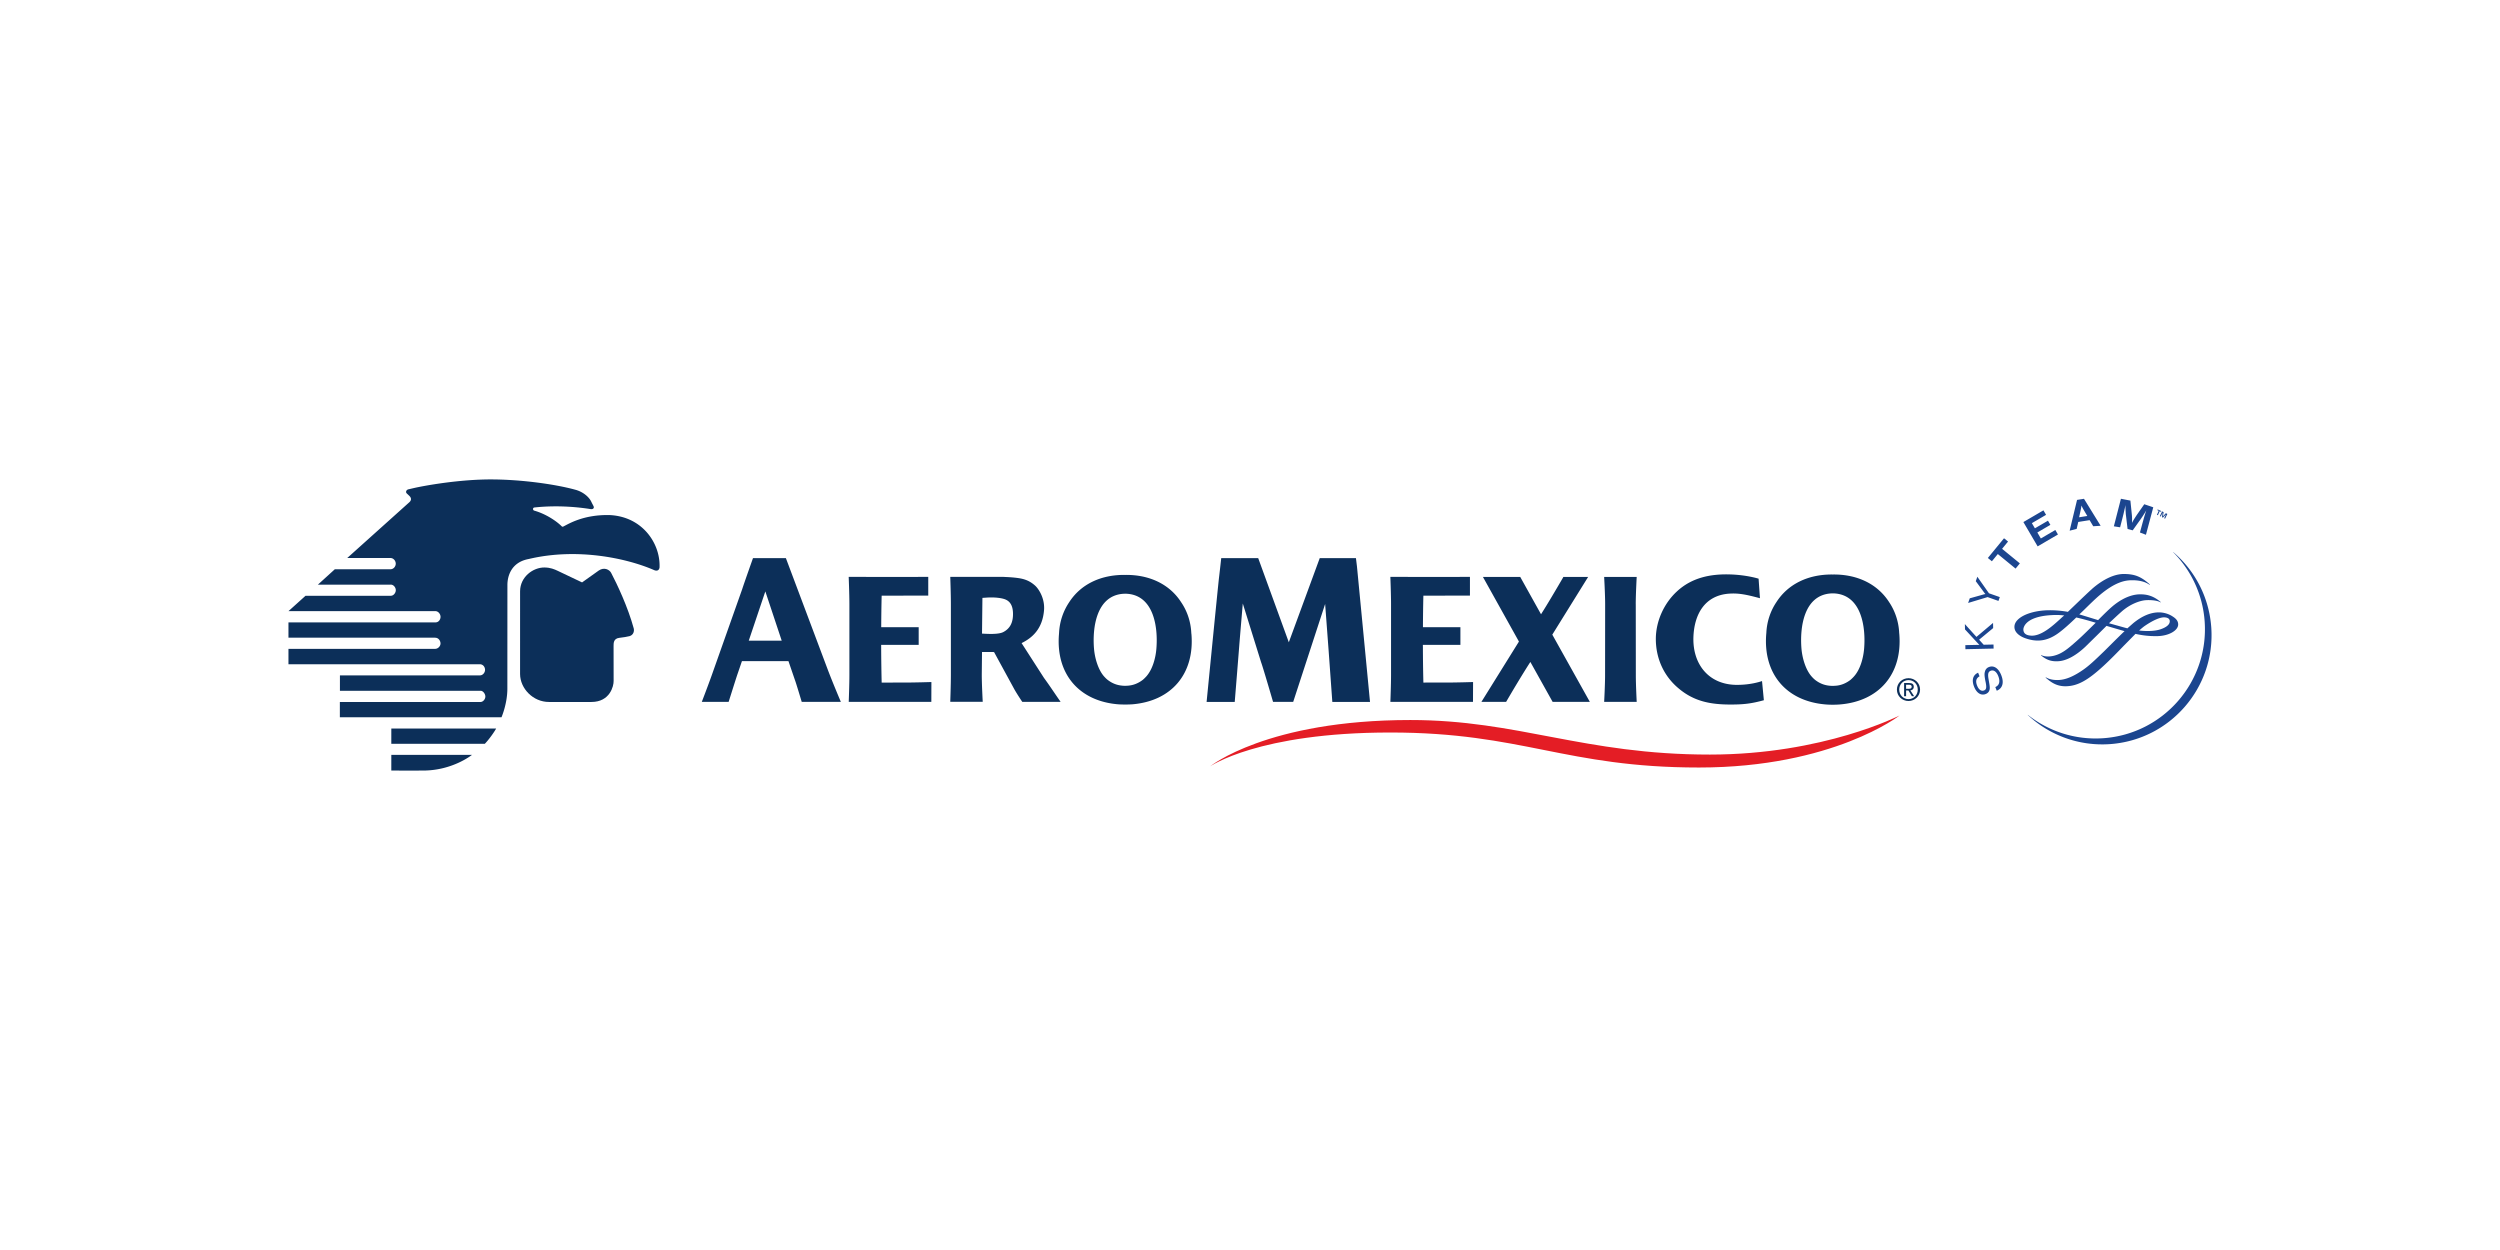 <svg xmlns="http://www.w3.org/2000/svg" height="100" width="200" viewBox="-16.939 -4.274 146.805 25.646"><path d="M95.133 12.902c-.307 0-.546-.237-.546-.561 0-.317.24-.557.546-.557.305 0 .543.24.543.557 0 .324-.238.561-.543.561zm0-1.23c-.369 0-.682.284-.682.669 0 .388.313.671.682.671.366 0 .678-.283.678-.671 0-.385-.312-.669-.678-.669" fill="#0c2f59"/><path d="M94.99 12.295v-.239h.159c.081 0 .169.016.169.113 0 .118-.087.126-.186.126zm.25.093c.114-.013.201-.073.201-.211 0-.153-.089-.221-.273-.221h-.294v.773h.117v-.335h.135l.204.335h.132l-.221-.341M15.044 5.172c.341.004.574.105.763.194.394.187.856.402 1.434.682 0 .003.932-.664.982-.699.318-.215.624-.051.723.134.348.657.99 2.019 1.329 3.266.039.15-.008.381-.242.453-.135.038-.367.072-.61.102-.338.042-.332.316-.332.481 0 .205.003 1.58.003 2.051.008.289-.212 1.233-1.303 1.233h-2.488c-.941.004-1.698-.793-1.703-1.639-.001-.557 0-4.43.001-4.864.004-.838.757-1.404 1.443-1.395" fill="#0c2f59"/><path d="M11.107 13.07H3.018v.898H12.51s.344-.794.344-1.674l.003-6.098c0-.48.196-1.294 1.184-1.509.027-.006.055-.012.083-.017 2.801-.661 5.688-.059 7.318.642.292.142.359-.091.35-.191.034-1.37-1.008-2.933-2.924-3.027-1.558-.036-2.421.522-2.737.677-.027.014-.065.008-.101-.032-.287-.283-.899-.707-1.589-.903-.103-.023-.111-.176.006-.188 1.473-.159 2.764.01 3.301.096.124.021.219-.051.169-.166-.04-.088-.069-.127-.132-.261-.131-.283-.478-.581-.919-.705-1.159-.322-3.132-.601-4.888-.611-1.978-.012-4.064.382-4.591.502-.126.027-.303.072-.335.077-.144.029-.178.167-.115.233.038.042.148.134.2.198.065.082.095.198-.029.32L3.451 4.615h2.531c.163-.006.318.144.318.331.002.168-.135.329-.306.329H2.723l-.995.905h4.257l.024-.002c.168.002.297.172.294.332-.001.145-.125.323-.294.323l-.026.003H.999l-.997.898h8.598l.028.001c.17 0 .301.175.302.328.003.176-.122.334-.295.333H0v.898h8.591l.026.002c.197.002.312.18.312.341-.001.151-.144.312-.316.312H0v.904h11.243c.187.005.306.166.301.341-.005.152-.131.313-.299.313h-8.223v.906h8.086l.172-.002c.151 0 .282.188.282.34 0 .153-.134.319-.286.319h-.168M6.04 16.175l-.001.921s1.216.004 1.909 0c1.709-.014 2.829-.921 2.829-.921H6.04m0-1.548l-.001.9h5.49c.253-.258.578-.727.665-.898l-6.154-.002m84.825-2.512c-.063.004-.123.007-.18.01-.058-.003-.117-.003-.18-.01-.341-.031-.61-.152-.856-.341a1.913 1.913 0 01-.205-.2c-.358-.404-.551-1.092-.597-1.634-.105-1.267.146-3.119 1.703-3.243.04-.004.078-.004.118-.004.004 0 .011-.002.017-.002.007 0 .012.002.019.002.037 0 .077 0 .115.004 1.558.124 1.812 1.976 1.707 3.243-.046.542-.221 1.216-.599 1.634a2.291 2.291 0 01-.205.2c-.248.189-.538.317-.857.341zm3.725-3.049c-.001-.017-.003-.031-.005-.05-.031-.698-.263-1.323-.59-1.808-.681-1.067-1.874-1.643-3.31-1.624-1.435-.019-2.629.557-3.311 1.624-.327.484-.559 1.11-.59 1.808-.001.019-.004.033-.005.05-.194 2.342 1.17 3.962 3.498 4.149a4.472 4.472 0 00.409.015c.134.001.271-.004.41-.015 2.327-.187 3.692-1.807 3.495-4.149M79.115 7.323c0-.579.056-1.598.056-1.598h-1.911s.058 1.019.058 1.598l-.004 4.175c0 .58-.054 1.565-.054 1.565h1.911s-.051-.985-.051-1.565l-.004-4.175M67.972 11.928c-.4 0-.922 0-1.327.002a91.237 91.237 0 01-.028-2.096l-.004-.101h.002v-.017h2.204V8.677h-2.2c.005-1.117.026-1.852.026-1.852l2.734-.001V5.723c-1.91.007-4.673 0-4.673 0s.04 1.013.04 1.593v4.167c0 .53-.033 1.431-.039 1.579h4.851l.005-1.164s-.955.031-1.592.031m-31.809 0c-.398 0-.924 0-1.328.002a109.39 109.39 0 01-.029-2.096l-.001-.101h.001v-.017h2.203V8.677h-2.2c.006-1.117.026-1.852.026-1.852l2.736-.001V5.723c-1.911.007-4.672 0-4.672 0s.041 1.013.041 1.593v4.167c0 .53-.033 1.431-.039 1.579h4.851l.004-1.164s-.956.031-1.593.031m38.053-2.813l2.105-3.391h-1.459l-.011.032c-.442.762-.992 1.687-1.212 2.026l-.084.136-1.222-2.194H70.141l2.115 3.797-2.203 3.54h1.451c.937-1.606 1.423-2.343 1.423-2.343l1.307 2.343h2.185l-2.204-3.947m10.853 2.95c-1.698 0-2.613-1.248-2.567-2.785.041-1.338.652-2.476 2.11-2.573.559-.037 1.014.059 1.798.269l-.08-1.147s-.664-.212-1.615-.248c-1.21-.046-2.305.187-3.178.993-.777.714-1.241 1.771-1.241 2.796 0 1.135.467 2.18 1.342 2.905.911.769 1.889.944 3.052.944.762 0 1.21-.051 1.95-.253l-.108-1.125c-.16.053-.695.223-1.463.223M60.559 4.623h2.126l.06.491c.474 4.902.766 7.952.766 7.952h-2.213l-.219-3.038-.203-2.714-1.875 5.747c-.494.001-1.184 0-1.184 0s-.594-2.042-.702-2.326l-1.074-3.448s-.166 1.919-.229 2.739a1202.575 1202.575 0 01-.245 3.039h-1.652s.676-6.865.727-7.282c.052-.43.132-1.161.132-1.161h2.171l1.798 4.942 1.816-4.942M49.313 12.11a1.759 1.759 0 01-.177.009c-.059-.001-.118-.001-.18-.009-.341-.031-.607-.151-.853-.34-.071-.055-.137-.124-.205-.197-.356-.402-.549-1.087-.594-1.63-.105-1.259.148-3.103 1.697-3.226.04-.002.078-.005.117-.005.006 0 .012-.003.019 0 .004-.003.012 0 .016 0 .038 0 .078.003.117.005 1.548.123 1.802 1.966 1.696 3.226-.044.542-.22 1.213-.595 1.63-.068.073-.135.142-.204.197-.245.189-.534.315-.853.34zm3.711-3.034c-.002-.017-.006-.035-.007-.049-.03-.7-.261-1.321-.588-1.803-.676-1.063-1.865-1.635-3.293-1.616-1.432-.019-2.62.552-3.298 1.616-.324.483-.556 1.104-.587 1.803-.001.014-.004.031-.004.049-.196 2.331 1.164 3.944 3.48 4.131a6.048 6.048 0 00.409.012c.132 0 .268-.003.407-.012 2.315-.187 3.676-1.8 3.481-4.131m-25.995.394l.919-2.733.055-.161.962 2.894zm5.408 3.591c-.065-.151-.458-1.081-.746-1.832l-2.481-6.606h-1.932s-.549 1.549-.628 1.805l-1.812 5.122c-.235.655-.566 1.513-.566 1.513h1.576s.446-1.423.538-1.681l.243-.711h2.732l.371 1.083c.079.203.401 1.291.408 1.307h2.296m9.535-4.095c-.284.147-.927.106-1.244.088l.024-2.098.177-.011c.585-.047 1.012.032 1.187.111.263.115.416.361.43.776.022.618-.213.949-.574 1.134zm3.371 4.096c-.456-.656-.625-.926-.976-1.406l-1.315-2.044c.633-.312 1.228-.837 1.318-1.933.056-.686-.311-1.253-.528-1.446-.317-.282-.625-.396-1.063-.45-.352-.045-.606-.048-.817-.061h-3.098s.036 1.014.036 1.594v4.149c0 .582-.036 1.595-.036 1.595h1.906s-.056-1.013-.056-1.595l.014-1.331s.415 0 .707.003l1.205 2.21c.162.281.396.634.452.714h2.251" fill="#0c2f59"/><path d="M109.825 1.843l-.08-.037.02-.044.217.098-.021.044-.08-.036-.105.235-.056-.025.106-.236m.198.035l.089.043-.037.241.001.001.168-.177.088.044-.134.276-.053-.026.111-.227h-.001l-.185.191-.053-.026.037-.263-.001 0-.111.227-.052-.026.134-.275m.654 2.386l-.006.007c1.049 1.054 1.74 2.477 1.851 4.076.247 3.535-2.418 6.601-5.953 6.848-1.661.116-3.219-.411-4.429-1.37l-.006.007c1.255 1.171 2.975 1.838 4.823 1.71 3.535-.247 6.2-3.314 5.953-6.848-.126-1.787-.97-3.351-2.233-4.43m-11.372 7.295c-.203.114-.25.285-.145.549.096.241.248.345.409.281.13-.051.151-.163.098-.453l-.024-.112c-.052-.285-.062-.408-.027-.53.033-.137.112-.228.232-.276.29-.116.565.062.728.472.176.441.082.773-.262.917l-.086-.215c.239-.104.299-.328.172-.648-.105-.262-.271-.378-.447-.308-.141.057-.175.188-.122.485l.02.124.019.11c.038.221.042.298.021.393-.028.117-.103.203-.224.251-.272.109-.533-.051-.681-.42-.159-.398-.074-.695.232-.831l.085.213m-.181-2.316l.974-.82.006.303-.825.683.268.295.578-.013.005.238-1.655.037-.005-.238.651-.015.089.001.085-.002-.056-.058-.056-.059-.732-.79-.008-.314.68.753m.733-2.562l.638.224-.079.225-.637-.225-1.144.345.096-.273.71-.198.087-.025c.035-.011.058-.015.121-.028a1.705 1.705 0 01-.127-.163l-.438-.592.091-.261.682.971m1.12-3.037l-.349.427 1.044.854-.251.307-1.044-.855-.348.425-.236-.194.949-1.158.237.193m2.233-1.568l-.835.488.178.304.767-.448.143.244-.767.448.206.352.851-.498.154.264-1.193.698-.837-1.428 1.178-.688.154.264m2.257-.211c-.09-.152-.126-.219-.178-.336-.015.118-.031.205-.07.376l-.069.315.481-.077zm.946.853l-.433.028-.213-.358-.667.106-.093.407-.412.106.435-1.808.407-.065.977 1.583m2.658.529l-.349-.133.133-.492a6.823 6.823 0 01.066-.237 6.58 6.58 0 01.069-.244c.021-.067.042-.136.064-.207l.04-.118a6.288 6.288 0 01-.226.362c-.038.06-.073.109-.102.151l-.469.658-.301-.079-.094-.791c-.007-.04-.011-.098-.016-.176-.005-.104-.012-.183-.014-.238a4.396 4.396 0 01-.001-.2l-.041.2c-.049.218-.07.313-.137.573l-.137.533-.366-.058.415-1.618.556.108.079.766c.021.18.023.33.016.543.063-.121.085-.163.157-.274.048-.075.09-.138.127-.196l.436-.625.528.179-.43 1.614" fill="#1b458f"/><path d="M109.032 8.585c.477-.321.875-.493 1.121-.485.146.005.321.049.321.23 0 .185-.177.341-.522.464-.303.109-.768.136-1.276.079.14-.126.256-.221.356-.288zm-6.713.588c-.297-.02-.442-.141-.442-.368 0-.03.02-.754 1.679-.837.189-.01.401-.016.723.021-.014.001-.188.161-.188.161l-.103.094c-.401.363-1.07.971-1.668.93zm3.588-2.739c-.201.176-.598.558-.982.926l-.435.417a5.924 5.924 0 00-1.068-.095c-.807 0-1.545.222-1.881.565-.129.132-.192.274-.189.425.008.389.455.586.591.637.715.267 1.317.19 1.947-.252.348-.244.769-.636 1.095-.95.255.059.544.134.854.225l.287.084c-.372.364-.753.75-1.107 1.062l-.027.024c-.492.433-.848.747-1.36.861-.362.08-.618.005-.702-.048-.008.002-.02.016-.02.016.297.244.579.384 1.062.342.461-.04.993-.331 1.538-.84l.735-.722.515-.511c0 .003 1.041.305 1.041.305l.019.006c-.011 0-.644.627-.644.627l-.553.55c-.568.55-.875.836-1.206 1.071-.549.388-1.016.591-1.431.618-.213.014-.521-.001-.779-.152-.012-.002-.027.012-.027.012.28.24.623.526 1.213.509.668-.018 1.259-.339 2.18-1.186.42-.385.837-.816 1.205-1.197l.683-.693c.451.101.853.141 1.298.132.648-.013 1.202-.323 1.209-.678.005-.262-.21-.402-.338-.485-.107-.07-.397-.231-.797-.231-.486 0-.993.215-1.507.637l-.343.302c.004-.003-.126-.035-.126-.035l-.952-.266c.28-.263.52-.488.736-.679.521-.463 1.097-.653 1.434-.675.245-.016.674.005.85.13.008-.001.019-.019.019-.019-.469-.402-.874-.455-1.209-.455-.329 0-.858.105-1.505.607-.264.205-.607.547-.966.908 0-.002-.481-.148-.481-.148l-.117-.037s-.505-.153-.506-.153c.011 0 .289-.272.289-.272.341-.334.663-.65.915-.862.913-.769 1.488-.869 1.888-.87.438-.002.786.088 1.034.268.007-.001.019-.018.019-.018-.513-.464-.882-.612-1.519-.617-.559-.004-1.227.307-1.88.878" fill="#1b458f"/><path d="M54.113 16.857s3.339-2.728 11.767-2.728c6.352 0 10.159 2.029 17.587 2.029 6.681 0 11.14-2.296 11.14-2.296s-3.916 3.056-11.775 3.056c-7.859 0-10.364-2.056-18.127-2.056-7.763 0-10.593 1.995-10.593 1.995" fill="#e41d25"/></svg>
